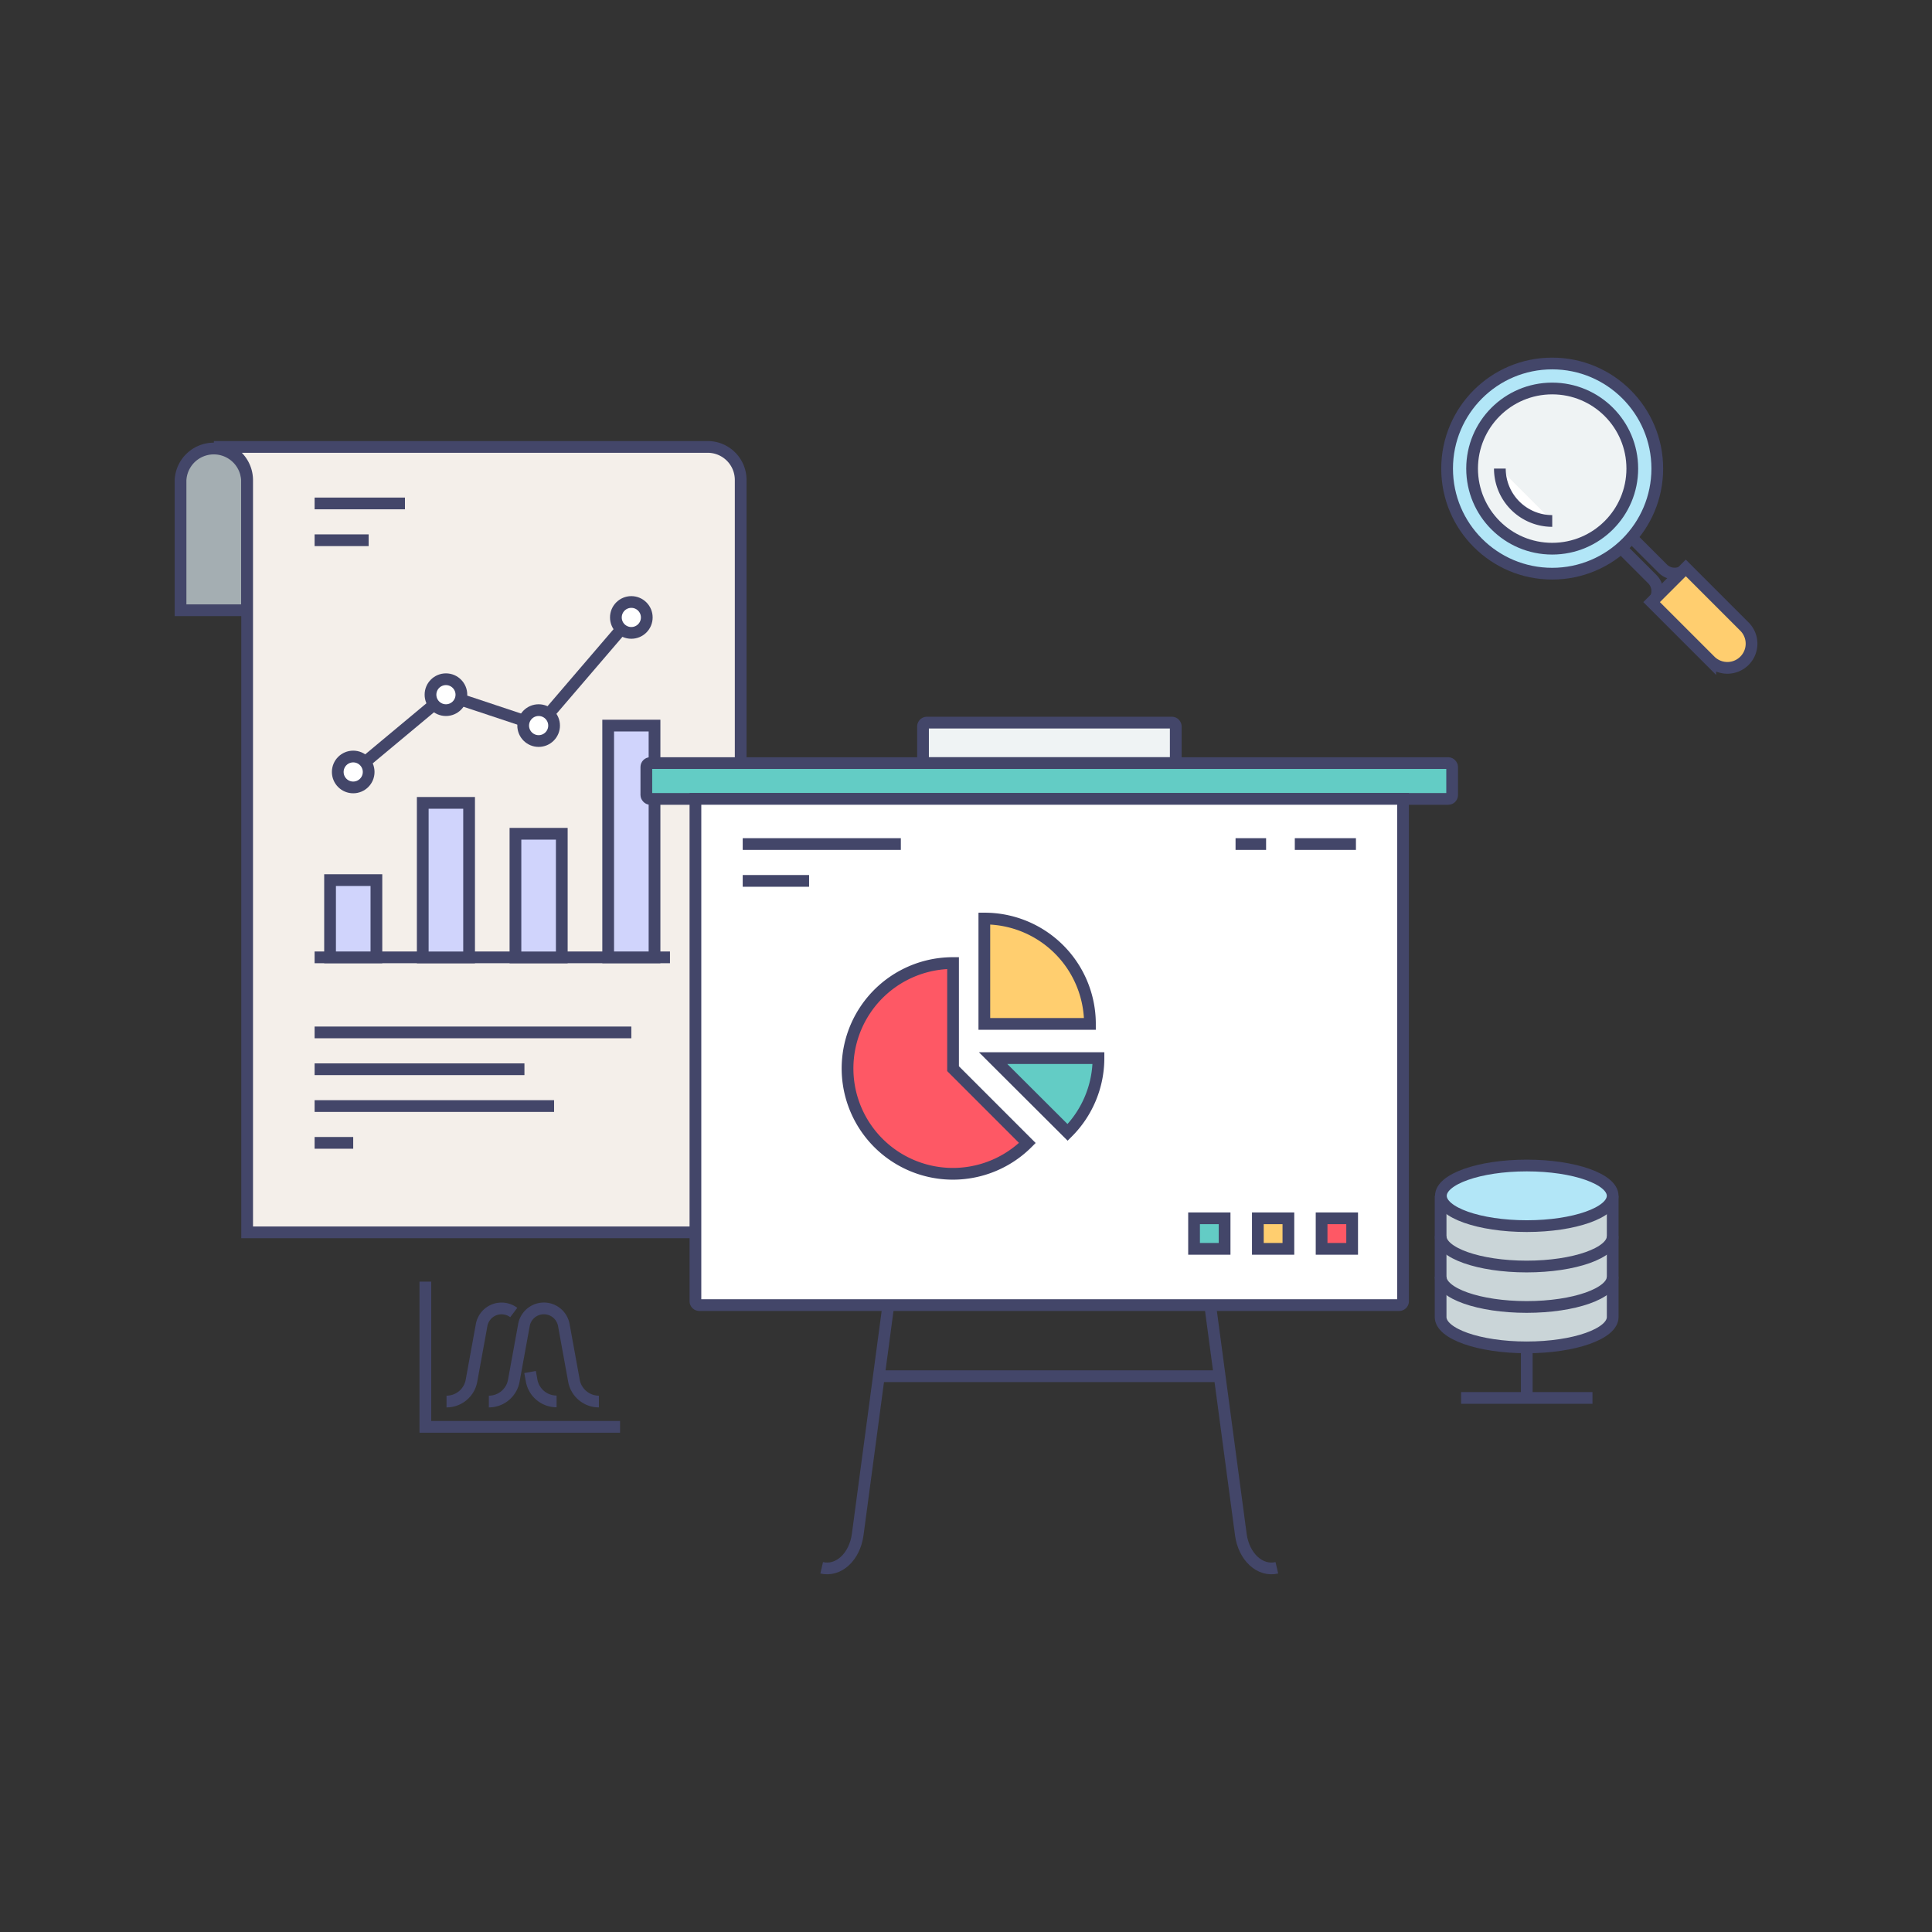 <svg id="Layer_1" data-name="Layer 1" xmlns="http://www.w3.org/2000/svg" viewBox="0 0 493.98 493.98">
  <rect x="0" y="0" width="493.98" height="493.98" fill="#333333" stroke="none"/>
  <defs>
    <style>
      .cls-1, .cls-7 {
        fill: none;
      }

      .cls-2 {
        fill: #cad5d8;
      }

      .cls-10, .cls-11, .cls-12, .cls-2, .cls-3, .cls-4, .cls-5, .cls-6, .cls-7, .cls-8, .cls-9 {
        stroke: #434669;
        stroke-miterlimit: 10;
        stroke-width: 3px;
      }

      .cls-3 {
        fill: #a4aeb2;
      }

      .cls-4 {
        fill: #f4efea;
      }

      .cls-5 {
        fill: #fff;
      }

      .cls-6 {
        fill: #d0d4fc;
      }

      .cls-8 {
        fill: #63ccc5;
      }

      .cls-9 {
        fill: #eff3f4;
      }

      .cls-10 {
        fill: #fe5865;
      }

      .cls-11 {
        fill: #ffce6f;
      }

      .cls-12 {
        fill: #b2e6f7;
      }
    </style>
  </defs>
  <title>landing-icons</title>
  <rect class="cls-1" width="493.98" height="493.98"/>
  <g>
    <path class="cls-2" d="M1785.66,308.4v31c0,4.28-9.83,7.75-22,7.75s-22-3.47-22-7.75v-31" transform="translate(-1373.32 -2.65)"/>
    <g>
      <path class="cls-3" d="M1436.48,158.67V125.43a8.51,8.51,0,0,0-17,0v33.25h17Z" transform="translate(-1373.32 -2.65)"/>
      <path class="cls-4" d="M1554.26,116.92H1428a8.51,8.51,0,0,1,8.51,8.51V317.74H1562.7V125.36A8.44,8.44,0,0,0,1554.26,116.92Z" transform="translate(-1373.32 -2.65)"/>
      <g>
        <line class="cls-5" x1="80.44" y1="244.78" x2="171.3" y2="244.78"/>
        <rect class="cls-6" x="84.39" y="225.03" width="11.85" height="19.75"/>
        <rect class="cls-6" x="108.09" y="205.28" width="11.85" height="39.51"/>
        <rect class="cls-6" x="131.79" y="213.18" width="11.85" height="31.61"/>
        <rect class="cls-6" x="155.5" y="185.52" width="11.85" height="59.26"/>
        <circle class="cls-5" cx="90.31" cy="197.38" r="3.95"/>
        <circle class="cls-5" cx="114.02" cy="177.62" r="3.95"/>
        <circle class="cls-5" cx="137.72" cy="185.52" r="3.95"/>
        <circle class="cls-5" cx="161.42" cy="157.87" r="3.95"/>
        <line class="cls-5" x1="93.35" y1="194.85" x2="110.98" y2="180.15"/>
        <line class="cls-5" x1="117.75" y1="178.87" x2="134.09" y2="184.31"/>
        <line class="cls-5" x1="158.85" y1="160.87" x2="140.29" y2="182.52"/>
      </g>
      <line class="cls-5" x1="80.44" y1="263.97" x2="161.42" y2="263.97"/>
      <line class="cls-5" x1="80.44" y1="273.39" x2="134.09" y2="273.39"/>
      <line class="cls-5" x1="80.44" y1="282.8" x2="141.67" y2="282.8"/>
      <line class="cls-5" x1="80.44" y1="292.21" x2="90.31" y2="292.21"/>
    </g>
    <g>
      <polyline class="cls-7" points="158.54 364.82 108.76 364.82 108.76 327.69"/>
      <path class="cls-7" d="M1508.85,353.45l0.4,2.2a6.49,6.49,0,0,0,6.38,5.32" transform="translate(-1373.32 -2.65)"/>
      <path class="cls-7" d="M1487.49,361a6.48,6.48,0,0,0,6.38-5.32l2.59-14.22a5.18,5.18,0,0,1,8.22-3.22" transform="translate(-1373.32 -2.65)"/>
      <path class="cls-7" d="M1498.31,361a6.48,6.48,0,0,0,6.38-5.32l2.59-14.22a5.18,5.18,0,0,1,10.2,0l2.59,14.22a6.48,6.48,0,0,0,6.38,5.32" transform="translate(-1373.32 -2.65)"/>
    </g>
    <rect class="cls-8" x="165.26" y="195.11" width="206.03" height="9.16" rx="1" ry="1"/>
    <path class="cls-9" d="M237,184.76h62.62a1,1,0,0,1,1,1v9.33a0,0,0,0,1,0,0H236a0,0,0,0,1,0,0v-9.33A1,1,0,0,1,237,184.76Z"/>
    <path class="cls-5" d="M177.81,204.26H358.74a0,0,0,0,1,0,0V332.69a1,1,0,0,1-1,1H178.81a1,1,0,0,1-1-1V204.26A0,0,0,0,1,177.81,204.26Z"/>
    <line class="cls-5" x1="312.7" y1="351.87" x2="223.85" y2="351.87"/>
    <path class="cls-7" d="M1600.46,336.33L1592.62,395c-0.76,5.71-4.89,9.52-9.21,8.51" transform="translate(-1373.32 -2.65)"/>
    <path class="cls-7" d="M1682.74,336.33l7.84,58.67c0.76,5.71,4.89,9.52,9.21,8.51" transform="translate(-1373.32 -2.65)"/>
    <line class="cls-5" x1="189.9" y1="215.81" x2="230.33" y2="215.81"/>
    <line class="cls-5" x1="331.06" y1="215.81" x2="346.69" y2="215.81"/>
    <line class="cls-5" x1="315.91" y1="215.81" x2="323.72" y2="215.81"/>
    <line class="cls-5" x1="189.9" y1="225.23" x2="206.87" y2="225.23"/>
    <rect class="cls-10" x="337.91" y="311.5" width="7.81" height="7.81"/>
    <rect class="cls-11" x="321.61" y="311.5" width="7.81" height="7.81"/>
    <rect class="cls-8" x="305.3" y="311.5" width="7.81" height="7.81"/>
    <path class="cls-11" d="M1625,264.45H1652A26.94,26.94,0,0,0,1625,237.51v26.94Z" transform="translate(-1373.32 -2.65)"/>
    <path class="cls-8" d="M1646.29,292.19a26.85,26.85,0,0,0,7.89-19h-26.94Z" transform="translate(-1373.32 -2.65)"/>
    <path class="cls-10" d="M1617,248.89a26.94,26.94,0,1,0,19,46l-19-19V248.89Z" transform="translate(-1373.32 -2.65)"/>
    <line class="cls-5" x1="80.44" y1="128.72" x2="103.54" y2="128.72"/>
    <line class="cls-5" x1="80.44" y1="138.13" x2="94.26" y2="138.13"/>
    <g>
      <circle class="cls-12" cx="396.87" cy="119.81" r="26.87"/>
      <circle class="cls-9" cx="396.87" cy="119.81" r="20.48"/>
      <path class="cls-7" d="M1788,142.94l7.8,7.8a4.28,4.28,0,0,1,0,6.05" transform="translate(-1373.32 -2.65)"/>
      <path class="cls-7" d="M1790.67,140.25l7.8,7.8a4.28,4.28,0,0,0,6.05,0" transform="translate(-1373.32 -2.65)"/>
      <path class="cls-5" d="M1756.81,122.46a13.39,13.39,0,0,0,13.39,13.39" transform="translate(-1373.32 -2.65)"/>
      <path class="cls-11" d="M1819.35,162.86l-15-15-8.74,8.74,15,15A6.18,6.18,0,1,0,1819.35,162.86Z" transform="translate(-1373.32 -2.65)"/>
    </g>
    <ellipse class="cls-12" cx="390.37" cy="305.75" rx="21.96" ry="7.75"/>
    <path class="cls-7" d="M1785.66,318.73c0,4.28-9.83,7.75-22,7.75s-22-3.47-22-7.75" transform="translate(-1373.32 -2.65)"/>
    <path class="cls-7" d="M1785.66,329.07c0,4.28-9.83,7.75-22,7.75s-22-3.47-22-7.75" transform="translate(-1373.32 -2.65)"/>
    <line class="cls-7" x1="373.58" y1="357.43" x2="407.17" y2="357.43"/>
    <line class="cls-7" x1="390.37" y1="344.51" x2="390.37" y2="357.43"/>
  </g>
</svg>
